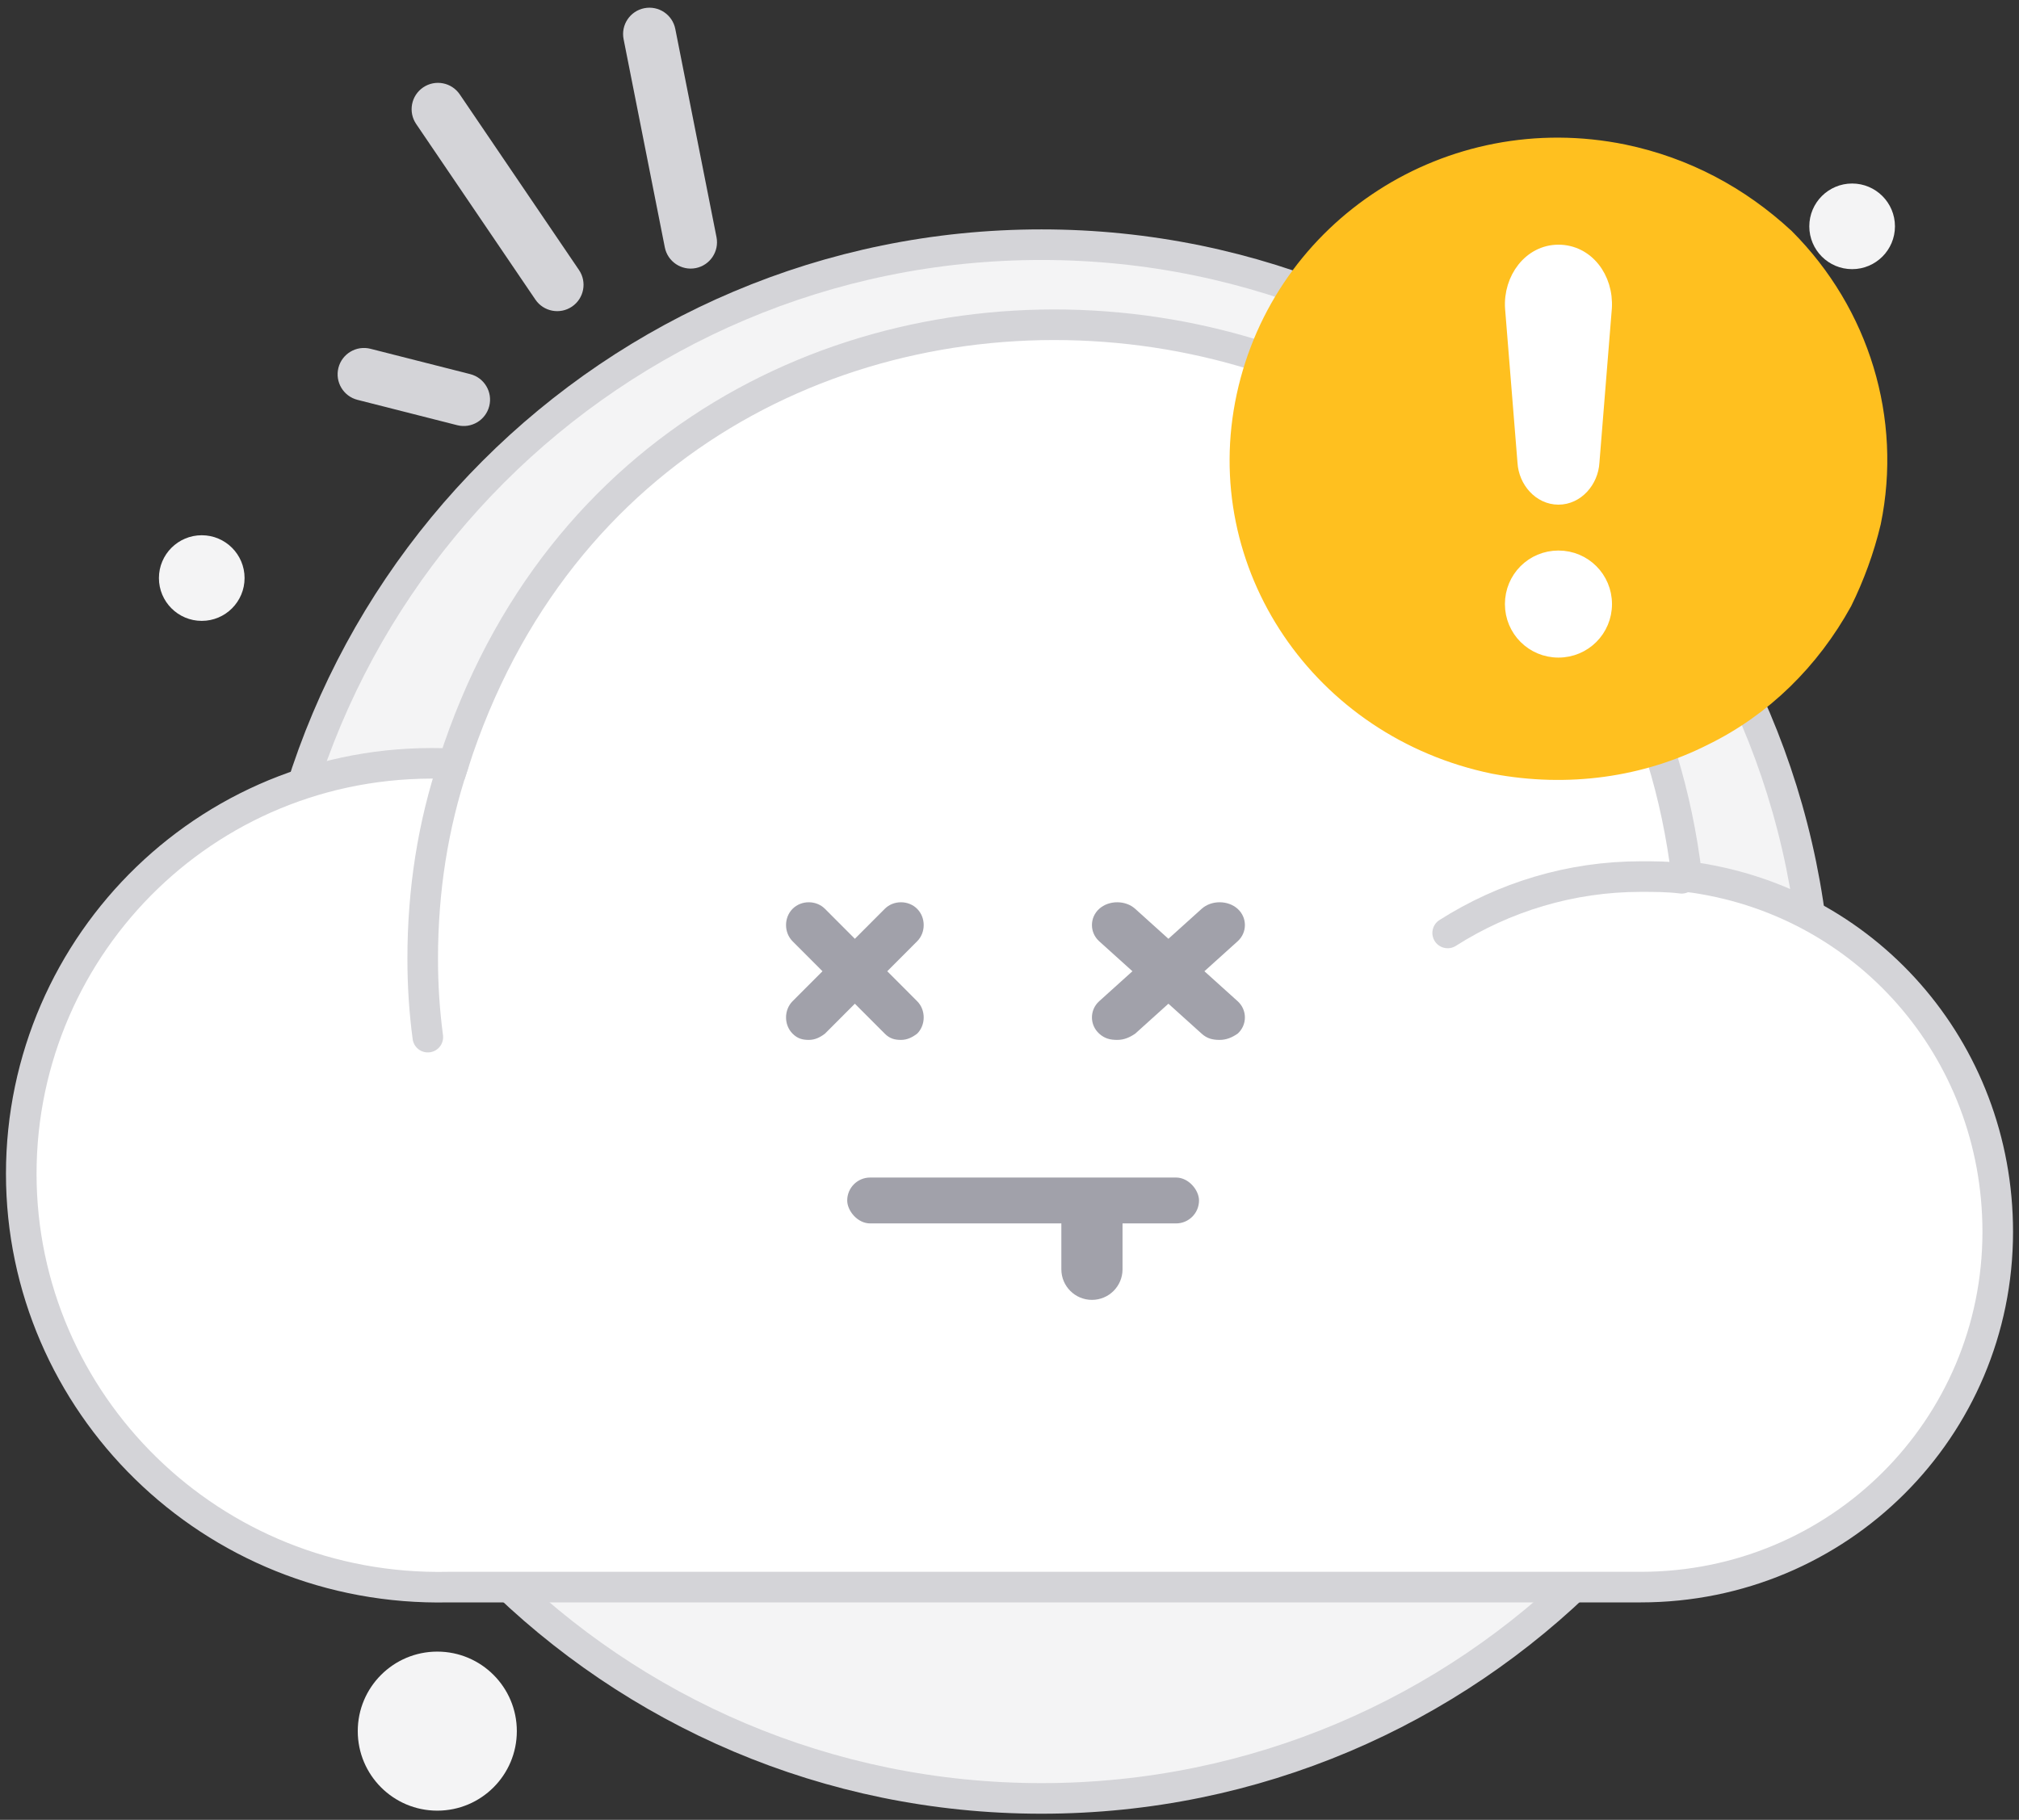 <svg width="132" height="119" viewBox="0 0 132 119" fill="none" xmlns="http://www.w3.org/2000/svg">
<rect x="0" y="0" width="132" height="119" fill="#333333" stroke="none"/>
<path d="M68.09 117.6C96.09 117.6 118.79 94.9 118.79 66.8C118.79 38.7 95.99 16 68.09 16C40.09 16 17.39 38.7 17.39 66.8C17.39 94.9 40.09 117.6 68.09 117.6Z" fill="#F4F4F5" stroke="#D4D4D8" stroke-width="2" stroke-miterlimit="10"/>
<path d="M115.09 33.6C117.355 33.6 119.19 31.764 119.19 29.5C119.19 27.235 117.355 25.4 115.09 25.4C112.826 25.4 110.99 27.235 110.99 29.5C110.99 31.764 112.826 33.6 115.09 33.6Z" fill="#F4F4F5"/>
<path d="M121.09 17.6C122.636 17.6 123.89 16.346 123.89 14.8C123.89 13.254 122.636 12 121.09 12C119.544 12 118.29 13.254 118.29 14.8C118.29 16.346 119.544 17.6 121.09 17.6Z" fill="#F4F4F5"/>
<path d="M13.19 40.6C14.736 40.6 15.99 39.346 15.99 37.8C15.99 36.254 14.736 35 13.19 35C11.644 35 10.39 36.254 10.39 37.8C10.39 39.346 11.644 40.6 13.19 40.6Z" fill="#F4F4F5"/>
<path d="M28.59 118.4C31.462 118.4 33.79 116.072 33.79 113.2C33.79 110.328 31.462 108 28.59 108C25.718 108 23.39 110.328 23.39 113.2C23.39 116.072 25.718 118.4 28.59 118.4Z" fill="#F4F4F5"/>
<path d="M130.61 80.551C130.61 93.395 120.223 103.782 107.268 103.782C107.045 103.782 105.146 103.782 91.185 103.782C81.469 103.782 65.944 103.782 41.15 103.782H29.311C13.787 104.117 1.39 91.719 1.39 76.754C1.39 61.676 13.899 49.167 29.646 49.949C43.16 7.732 105.034 13.652 110.283 57.32C121.899 58.772 130.61 68.601 130.61 80.551Z" fill="white" stroke="#D4D4D8" stroke-width="2" stroke-miterlimit="10"/>
<path d="M109.948 57.432C109.055 57.32 108.161 57.32 107.268 57.32C102.689 57.32 98.333 58.66 94.647 61.006" fill="white"/>
<path d="M109.948 57.432C109.055 57.32 108.161 57.32 107.268 57.32C102.689 57.32 98.333 58.66 94.647 61.006" stroke="#D4D4D8" stroke-width="2" stroke-miterlimit="10" stroke-linecap="round"/>
<path d="M29.647 49.949C28.306 53.97 27.636 58.214 27.636 62.681C27.636 64.468 27.748 66.144 27.971 67.819" fill="white"/>
<path d="M29.647 49.949C28.306 53.97 27.636 58.214 27.636 62.681C27.636 64.468 27.748 66.144 27.971 67.819" stroke="#D4D4D8" stroke-width="2" stroke-miterlimit="10" stroke-linecap="round" stroke-linejoin="round"/>
<path d="M58.008 63.51L59.962 61.551C60.533 60.98 60.533 60 59.962 59.429C59.392 58.857 58.415 58.857 57.845 59.429L55.89 61.388L53.935 59.429C53.365 58.857 52.388 58.857 51.818 59.429C51.248 60 51.248 60.98 51.818 61.551L53.773 63.51L51.818 65.469C51.248 66.041 51.248 67.02 51.818 67.592C52.144 67.918 52.469 68 52.877 68C53.284 68 53.61 67.837 53.935 67.592L55.89 65.633L57.845 67.592C58.171 67.918 58.496 68 58.904 68C59.311 68 59.637 67.837 59.962 67.592C60.533 67.02 60.533 66.041 59.962 65.469L58.008 63.51Z" fill="#A1A1AA"/>
<path d="M78.743 63.51L80.915 61.551C81.549 60.98 81.549 60 80.915 59.429C80.281 58.857 79.196 58.857 78.562 59.429L76.39 61.388L74.218 59.429C73.585 58.857 72.499 58.857 71.865 59.429C71.232 60 71.232 60.98 71.865 61.551L74.037 63.51L71.865 65.469C71.232 66.041 71.232 67.02 71.865 67.592C72.227 67.918 72.589 68 73.042 68C73.494 68 73.856 67.837 74.218 67.592L76.39 65.633L78.562 67.592C78.924 67.918 79.286 68 79.739 68C80.191 68 80.553 67.837 80.915 67.592C81.549 67.02 81.549 66.041 80.915 65.469L78.743 63.51Z" fill="#A1A1AA"/>
<path fill-rule="evenodd" clip-rule="evenodd" d="M22.126 24.052C22.361 23.13 23.298 22.573 24.221 22.807L30.741 24.464C31.663 24.699 32.22 25.636 31.986 26.558C31.752 27.481 30.814 28.038 29.892 27.804L23.372 26.146C22.45 25.912 21.892 24.974 22.126 24.052Z" fill="#D4D4D8"/>
<path fill-rule="evenodd" clip-rule="evenodd" d="M27.666 5.715C28.454 5.181 29.525 5.386 30.059 6.173L37.854 17.656C38.388 18.443 38.183 19.515 37.396 20.049C36.609 20.583 35.538 20.378 35.003 19.591L27.209 8.108C26.674 7.321 26.879 6.25 27.666 5.715Z" fill="#D4D4D8"/>
<path fill-rule="evenodd" clip-rule="evenodd" d="M42.125 0.536C43.059 0.352 43.965 0.958 44.15 1.892L46.844 15.506C47.029 16.439 46.422 17.346 45.489 17.531C44.556 17.715 43.649 17.108 43.465 16.175L40.77 2.561C40.585 1.627 41.192 0.721 42.125 0.536Z" fill="#D4D4D8"/>
<rect x="55.39" y="77" width="23" height="3" rx="1.5" fill="#A1A1AA"/>
<path d="M69.39 78H73.39V83C73.39 84.105 72.495 85 71.39 85C70.286 85 69.39 84.105 69.39 83V78Z" fill="#A1A1AA"/>
<path d="M121.984 34.065C121.558 35.861 120.918 37.589 120.137 39.178C118.076 42.91 115.02 45.95 111.183 47.816C107.203 49.82 102.513 50.511 97.752 49.613C86.667 47.332 79.489 36.829 81.834 25.98C84.179 15.131 94.91 8.151 106.066 10.432C110.046 11.261 113.528 13.127 116.441 15.822C121.274 20.659 123.334 27.5 121.984 34.065Z" fill="#FFC01F" stroke="#FFC01F" stroke-width="2" stroke-miterlimit="10"/>
<path d="M98.898 20.144L98.898 20.144L98.899 20.152L99.711 30.229C99.78 31.429 100.705 32.5 101.89 32.5C103.075 32.5 104 31.429 104.069 30.229L104.881 20.152L104.881 20.152L104.882 20.143C105.004 18.186 103.711 16.5 101.89 16.5C100.064 16.5 98.776 18.255 98.898 20.144Z" fill="white" stroke="white"/>
<path d="M101.89 36.5C100.225 36.5 98.89 37.835 98.89 39.5C98.89 41.165 100.225 42.5 101.89 42.5C103.555 42.5 104.89 41.165 104.89 39.5C104.89 37.835 103.555 36.5 101.89 36.5Z" fill="white" stroke="white"/>
</svg>
